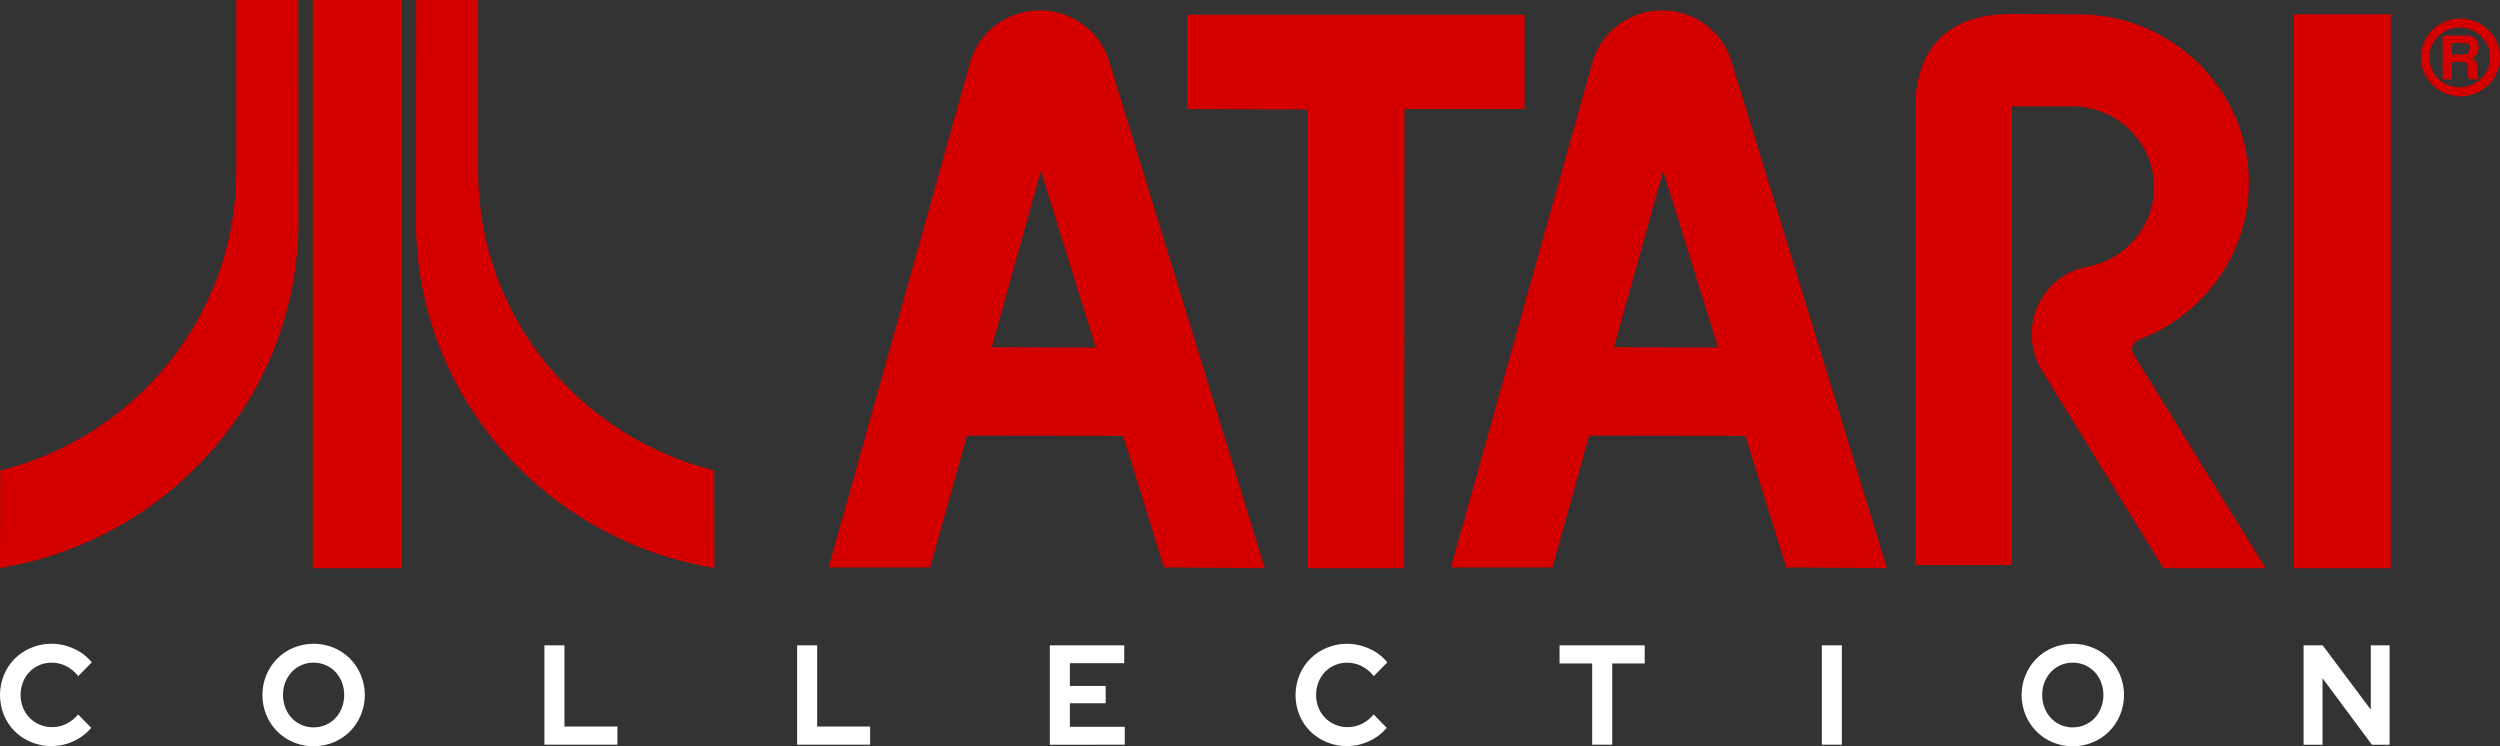 <?xml version="1.0" encoding="UTF-8" standalone="no"?>
<svg
   xmlns:dc="http://purl.org/dc/elements/1.1/"
   xmlns:cc="http://creativecommons.org/ns#"
   xmlns:rdf="http://www.w3.org/1999/02/22-rdf-syntax-ns#"
   xmlns:svg="http://www.w3.org/2000/svg"
   xmlns="http://www.w3.org/2000/svg"
   xmlns:sodipodi="http://sodipodi.sourceforge.net/DTD/sodipodi-0.dtd"
   xmlns:inkscape="http://www.inkscape.org/namespaces/inkscape"
   width="488.934"
   height="145.95"
   viewBox="0 0 488.934 145.95"
   version="1.1"
   id="svg6"
   sodipodi:docname="atari.svg"
   style="fill:none"
   inkscape:version="0.92.5 (2060ec1f9f, 2020-04-08)">
  <rect x="0" y="0" width="488.934" height="145.95" fill="#333333" stroke="none"/>
  <defs
     id="defs10" />
  <sodipodi:namedview
     pagecolor="#ffffff"
     bordercolor="#666666"
     borderopacity="1"
     objecttolerance="10"
     gridtolerance="10"
     guidetolerance="10"
     inkscape:pageopacity="0"
     inkscape:pageshadow="2"
     inkscape:window-width="1366"
     inkscape:window-height="743"
     id="namedview8"
     showgrid="false"
     inkscape:pagecheckerboard="true"
     inkscape:zoom="3.2647828"
     inkscape:cx="141.39138"
     inkscape:cy="121.64007"
     inkscape:window-x="0"
     inkscape:window-y="0"
     inkscape:window-maximized="1"
     inkscape:current-layer="svg6" />
  <path
     d="m 46.201,0 h 12.129 l 0.044,43.196 C 58.405,77.285 33.121,105.664 0,111.078 L 0.044,92.013 C 26.574,85.392 46.201,61.73 46.201,33.552 Z m 35.185,0 h 12.129 v 33.552 c 0,28.177 19.627,51.84 46.157,58.46 l 0.045,19.065 C 106.598,105.664 81.311,77.285 81.344,43.196 Z M 487.873,7.384 c -1.413,-2.375 -4.019,-3.814 -6.814,-3.762 -4.211,0.079 -7.582,3.462 -7.582,7.608 0,4.146 3.372,7.529 7.582,7.608 2.795,0.052 5.401,-1.386 6.814,-3.762 1.414,-2.375 1.414,-5.317 0,-7.692 z m -12.752,3.848 c 0,-3.229 2.659,-5.846 5.938,-5.846 3.279,0.002 5.938,2.617 5.943,5.846 0,3.225 -2.661,5.846 -5.943,5.846 -3.279,0 -5.938,-2.617 -5.938,-5.846 z m 2.597,4.277 h 1.786 v -3.381 h 2.098 c 0.62,0 1.047,0.282 1.075,0.857 -0.028,0.622 -0.028,1.303 0,1.725 0.018,0.281 0.1,0.554 0.241,0.799 h 1.916 c -0.051,-0.115 -0.097,-0.208 -0.139,-0.29 -0.116,-0.228 -0.193,-0.379 -0.193,-0.731 -0.003,-0.104 -0.008,-0.249 -0.012,-0.412 v -0.001 c -0.015,-0.519 -0.037,-1.234 -0.074,-1.501 -0.077,-0.658 -0.504,-0.909 -0.814,-1.092 -0.056,-0.033 -0.108,-0.063 -0.153,-0.093 0.586,-0.34 0.967,-0.611 1.185,-1.35 0.211,-0.739 0.034,-1.347 -0.086,-1.725 -0.25,-0.925 -1.129,-1.325 -1.999,-1.361 h -4.829 z m 4.203,-7.086 h -2.417 v 2.24 h 2.445 c 0.318,-0.021 0.611,-0.17 0.813,-0.412 0.201,-0.242 0.29,-0.556 0.247,-0.866 0,-0.611 -0.284,-0.961 -1.087,-0.961 z M 61.167,0 H 78.508 V 111.119 H 61.167 Z m 264.09,33.429 10.743,34.524 -20.347,-0.052 z m -14.46,51.771 -7.181,25.776 h -19.866 l 27.747,-99.014 c 1.788,-5.893 7.294,-9.932 13.542,-9.931 6.256,-0.004 11.775,4.033 13.574,9.931 l 30.434,99.156 -19.718,-0.145 -7.974,-25.732 z m -107.236,-51.771 10.741,34.524 -20.346,-0.055 z m -14.463,51.771 -7.181,25.776 h -19.863 l 27.746,-99.014 c 1.788,-5.893 7.294,-9.932 13.541,-9.931 6.256,-0.005 11.771,4.033 13.57,9.931 l 30.437,99.156 -19.716,-0.145 -7.973,-25.732 z M 439.819,35.685 c 0,14.016 -8.907,25.982 -21.451,30.718 l 0.092,0.044 c -0.191,0.037 -0.373,0.104 -0.543,0.197 -0.444,0.263 -0.763,0.688 -0.887,1.183 -0.125,0.495 -0.043,1.018 0.225,1.454 l 25.84,41.84 H 423.104 L 399.344,72.463 c -3.967,-6.483 -1.848,-14.905 4.737,-18.813 1.239,-0.734 2.57,-1.117 3.905,-1.44 8.218,-1.428 13.96,-8.81 13.218,-16.994 -0.743,-8.184 -7.724,-14.447 -16.069,-14.417 h -11.662 V 110.503 H 374.553 V 21.36 c 0,-12.45 6.936,-18.676 18.92,-18.622 l 12.933,0.058 c 18.453,0 33.413,14.725 33.413,32.89 z M 232.141,21.321 V 2.886 h 66.022 v 18.435 h -23.483 l -0.069,89.8 H 255.696 V 21.417 Z M 467.559,2.795 H 448.645 V 111.121 h 18.914 z"
     id="path2"
     inkscape:connector-curvature="0"
     style="clip-rule:evenodd;fill:#d40000;fill-rule:evenodd;stroke-width:1.542" />
  <path
     d="m 10.084,145.919 c 1.49,-0.002 2.961,-0.333 4.312,-0.972 1.328,-0.595 2.507,-1.487 3.447,-2.61 v 0 l -2.568,-2.61 c -0.63,0.77 -1.413,1.396 -2.298,1.839 -0.868,0.426 -1.82,0.645 -2.785,0.639 -0.814,0.008 -1.621,-0.147 -2.375,-0.457 -0.754,-0.31 -1.44,-0.768 -2.019,-1.348 -0.557,-0.569 -0.997,-1.243 -1.295,-1.987 -0.319,-0.788 -0.48,-1.632 -0.473,-2.484 -0.009,-0.86 0.147,-1.714 0.46,-2.514 0.291,-0.744 0.723,-1.423 1.271,-1.999 0.55,-0.571 1.207,-1.025 1.933,-1.333 0.756,-0.326 1.571,-0.491 2.392,-0.486 0.991,-0.003 1.969,0.227 2.857,0.674 0.918,0.467 1.721,1.136 2.352,1.958 v 0 l 2.65,-2.693 c -0.932,-1.148 -2.117,-2.056 -3.46,-2.651 -1.38,-0.647 -2.882,-0.984 -4.403,-0.986 -1.358,-0.009 -2.705,0.255 -3.961,0.777 -1.191,0.49 -2.278,1.207 -3.203,2.112 -0.913,0.906 -1.639,1.986 -2.136,3.179 -0.515,1.251 -0.782,2.593 -0.784,3.948 -0.002,1.356 0.26,2.699 0.771,3.951 0.491,1.189 1.213,2.266 2.122,3.167 0.925,0.904 2.013,1.621 3.204,2.11 1.265,0.524 2.621,0.788 3.987,0.776 z m 51.235,0.029 c 1.354,0.009 2.696,-0.254 3.947,-0.777 1.185,-0.487 2.264,-1.209 3.174,-2.122 0.91,-0.912 1.632,-1.997 2.126,-3.196 0.517,-1.243 0.784,-2.579 0.784,-3.928 0,-1.35 -0.267,-2.686 -0.784,-3.929 -0.494,-1.197 -1.217,-2.283 -2.126,-3.196 -0.91,-0.913 -1.988,-1.634 -3.174,-2.121 -2.523,-1.036 -5.345,-1.036 -7.868,0 -1.186,0.488 -2.264,1.209 -3.174,2.121 -0.91,0.912 -1.632,1.999 -2.126,3.196 -0.517,1.244 -0.783,2.58 -0.783,3.929 0,1.35 0.266,2.685 0.783,3.928 0.494,1.198 1.217,2.284 2.126,3.196 0.91,0.913 1.988,1.635 3.174,2.122 1.243,0.521 2.577,0.785 3.922,0.776 z m 0,-3.692 c -0.794,0.006 -1.582,-0.151 -2.314,-0.464 -0.732,-0.313 -1.394,-0.774 -1.944,-1.354 -0.543,-0.583 -0.97,-1.268 -1.257,-2.014 -0.613,-1.613 -0.613,-3.399 0,-5.012 0.29,-0.741 0.716,-1.42 1.257,-1.999 0.55,-0.581 1.212,-1.042 1.944,-1.355 0.732,-0.313 1.52,-0.471 2.314,-0.464 0.818,-0.006 1.628,0.159 2.379,0.486 0.718,0.309 1.366,0.762 1.906,1.333 0.541,0.579 0.967,1.257 1.257,1.999 0.613,1.613 0.613,3.4 0,5.012 -0.287,0.747 -0.714,1.431 -1.257,2.014 -0.54,0.571 -1.188,1.024 -1.906,1.333 -0.751,0.325 -1.561,0.49 -2.378,0.484 z m 59.427,3.387 v -3.554 h -10.356 v -15.884 h -3.917 v 19.436 z m 49.425,0 v -3.554 h -10.357 v -15.884 h -3.919 v 19.436 z m 49.802,0 v -3.498 h -10.733 v -4.61 h 7.004 v -3.388 h -7.004 v -4.439 h 10.627 v -3.498 H 205.319 v 19.435 z m 43.478,0.278 c 1.49,-0.002 2.961,-0.333 4.312,-0.972 1.328,-0.595 2.506,-1.487 3.447,-2.61 v 0 l -2.57,-2.61 c -0.631,0.77 -1.414,1.397 -2.298,1.839 -0.868,0.427 -1.822,0.645 -2.786,0.639 -0.813,0.009 -1.619,-0.145 -2.374,-0.455 -0.754,-0.31 -1.441,-0.768 -2.017,-1.35 -0.558,-0.568 -0.998,-1.243 -1.296,-1.985 -0.319,-0.788 -0.48,-1.633 -0.474,-2.485 -0.009,-0.86 0.148,-1.714 0.461,-2.514 0.29,-0.744 0.722,-1.423 1.269,-1.999 0.549,-0.572 1.208,-1.025 1.933,-1.333 0.757,-0.326 1.572,-0.491 2.392,-0.486 0.995,-0.003 1.977,0.229 2.867,0.679 0.918,0.467 1.721,1.136 2.352,1.958 v 0 l 2.65,-2.693 c -0.932,-1.148 -2.118,-2.056 -3.461,-2.651 -1.379,-0.647 -2.881,-0.983 -4.4,-0.986 -1.359,-0.009 -2.705,0.255 -3.962,0.777 -1.191,0.489 -2.278,1.206 -3.204,2.11 -0.913,0.905 -1.64,1.986 -2.138,3.179 -0.515,1.251 -0.78,2.593 -0.784,3.948 -0.002,1.356 0.259,2.698 0.771,3.95 0.49,1.189 1.212,2.266 2.121,3.167 0.925,0.904 2.014,1.621 3.205,2.11 1.263,0.521 2.616,0.784 3.981,0.77 z m 51.858,-0.278 v -15.884 h 6.352 v -3.555 h -16.655 v 3.555 h 6.381 v 15.883 z m 44.908,0 v -19.435 h -3.919 v 19.435 z m 45.155,0.307 c 1.353,0.009 2.695,-0.255 3.947,-0.777 1.185,-0.489 2.264,-1.209 3.173,-2.122 0.91,-0.912 1.633,-1.999 2.127,-3.196 0.517,-1.243 0.784,-2.579 0.784,-3.929 0,-1.35 -0.267,-2.686 -0.784,-3.929 -0.494,-1.197 -1.217,-2.283 -2.127,-3.196 -0.908,-0.912 -1.988,-1.634 -3.173,-2.121 -2.523,-1.036 -5.344,-1.036 -7.868,0 -1.185,0.489 -2.263,1.21 -3.173,2.122 -0.908,0.912 -1.632,1.998 -2.125,3.195 -0.518,1.243 -0.785,2.579 -0.785,3.929 0,1.35 0.267,2.686 0.785,3.929 0.494,1.197 1.217,2.283 2.125,3.196 0.91,0.912 1.988,1.633 3.173,2.122 1.243,0.52 2.576,0.784 3.921,0.774 z m 0,-3.692 c -0.814,0.006 -1.619,-0.159 -2.366,-0.486 -0.713,-0.312 -1.356,-0.765 -1.893,-1.334 -0.543,-0.581 -0.97,-1.265 -1.259,-2.013 -0.612,-1.613 -0.612,-3.399 0,-5.012 0.29,-0.742 0.717,-1.42 1.259,-1.999 0.537,-0.569 1.18,-1.022 1.893,-1.333 0.747,-0.328 1.552,-0.493 2.366,-0.486 0.817,-0.006 1.626,0.159 2.378,0.486 0.717,0.309 1.367,0.762 1.906,1.333 0.54,0.579 0.967,1.257 1.257,1.999 0.614,1.613 0.614,3.4 0,5.012 -0.287,0.747 -0.714,1.431 -1.257,2.013 -0.54,0.571 -1.189,1.024 -1.906,1.334 -0.753,0.325 -1.562,0.489 -2.378,0.483 z m 48.855,3.387 v -13.001 l 9.652,13.001 h 3.461 v -19.435 h -3.677 v 12.578 l -9.409,-12.578 h -3.733 v 19.435 z"
     id="path4"
     inkscape:connector-curvature="0"
     style="fill:#ffffff;stroke-width:1.542" />
</svg>

